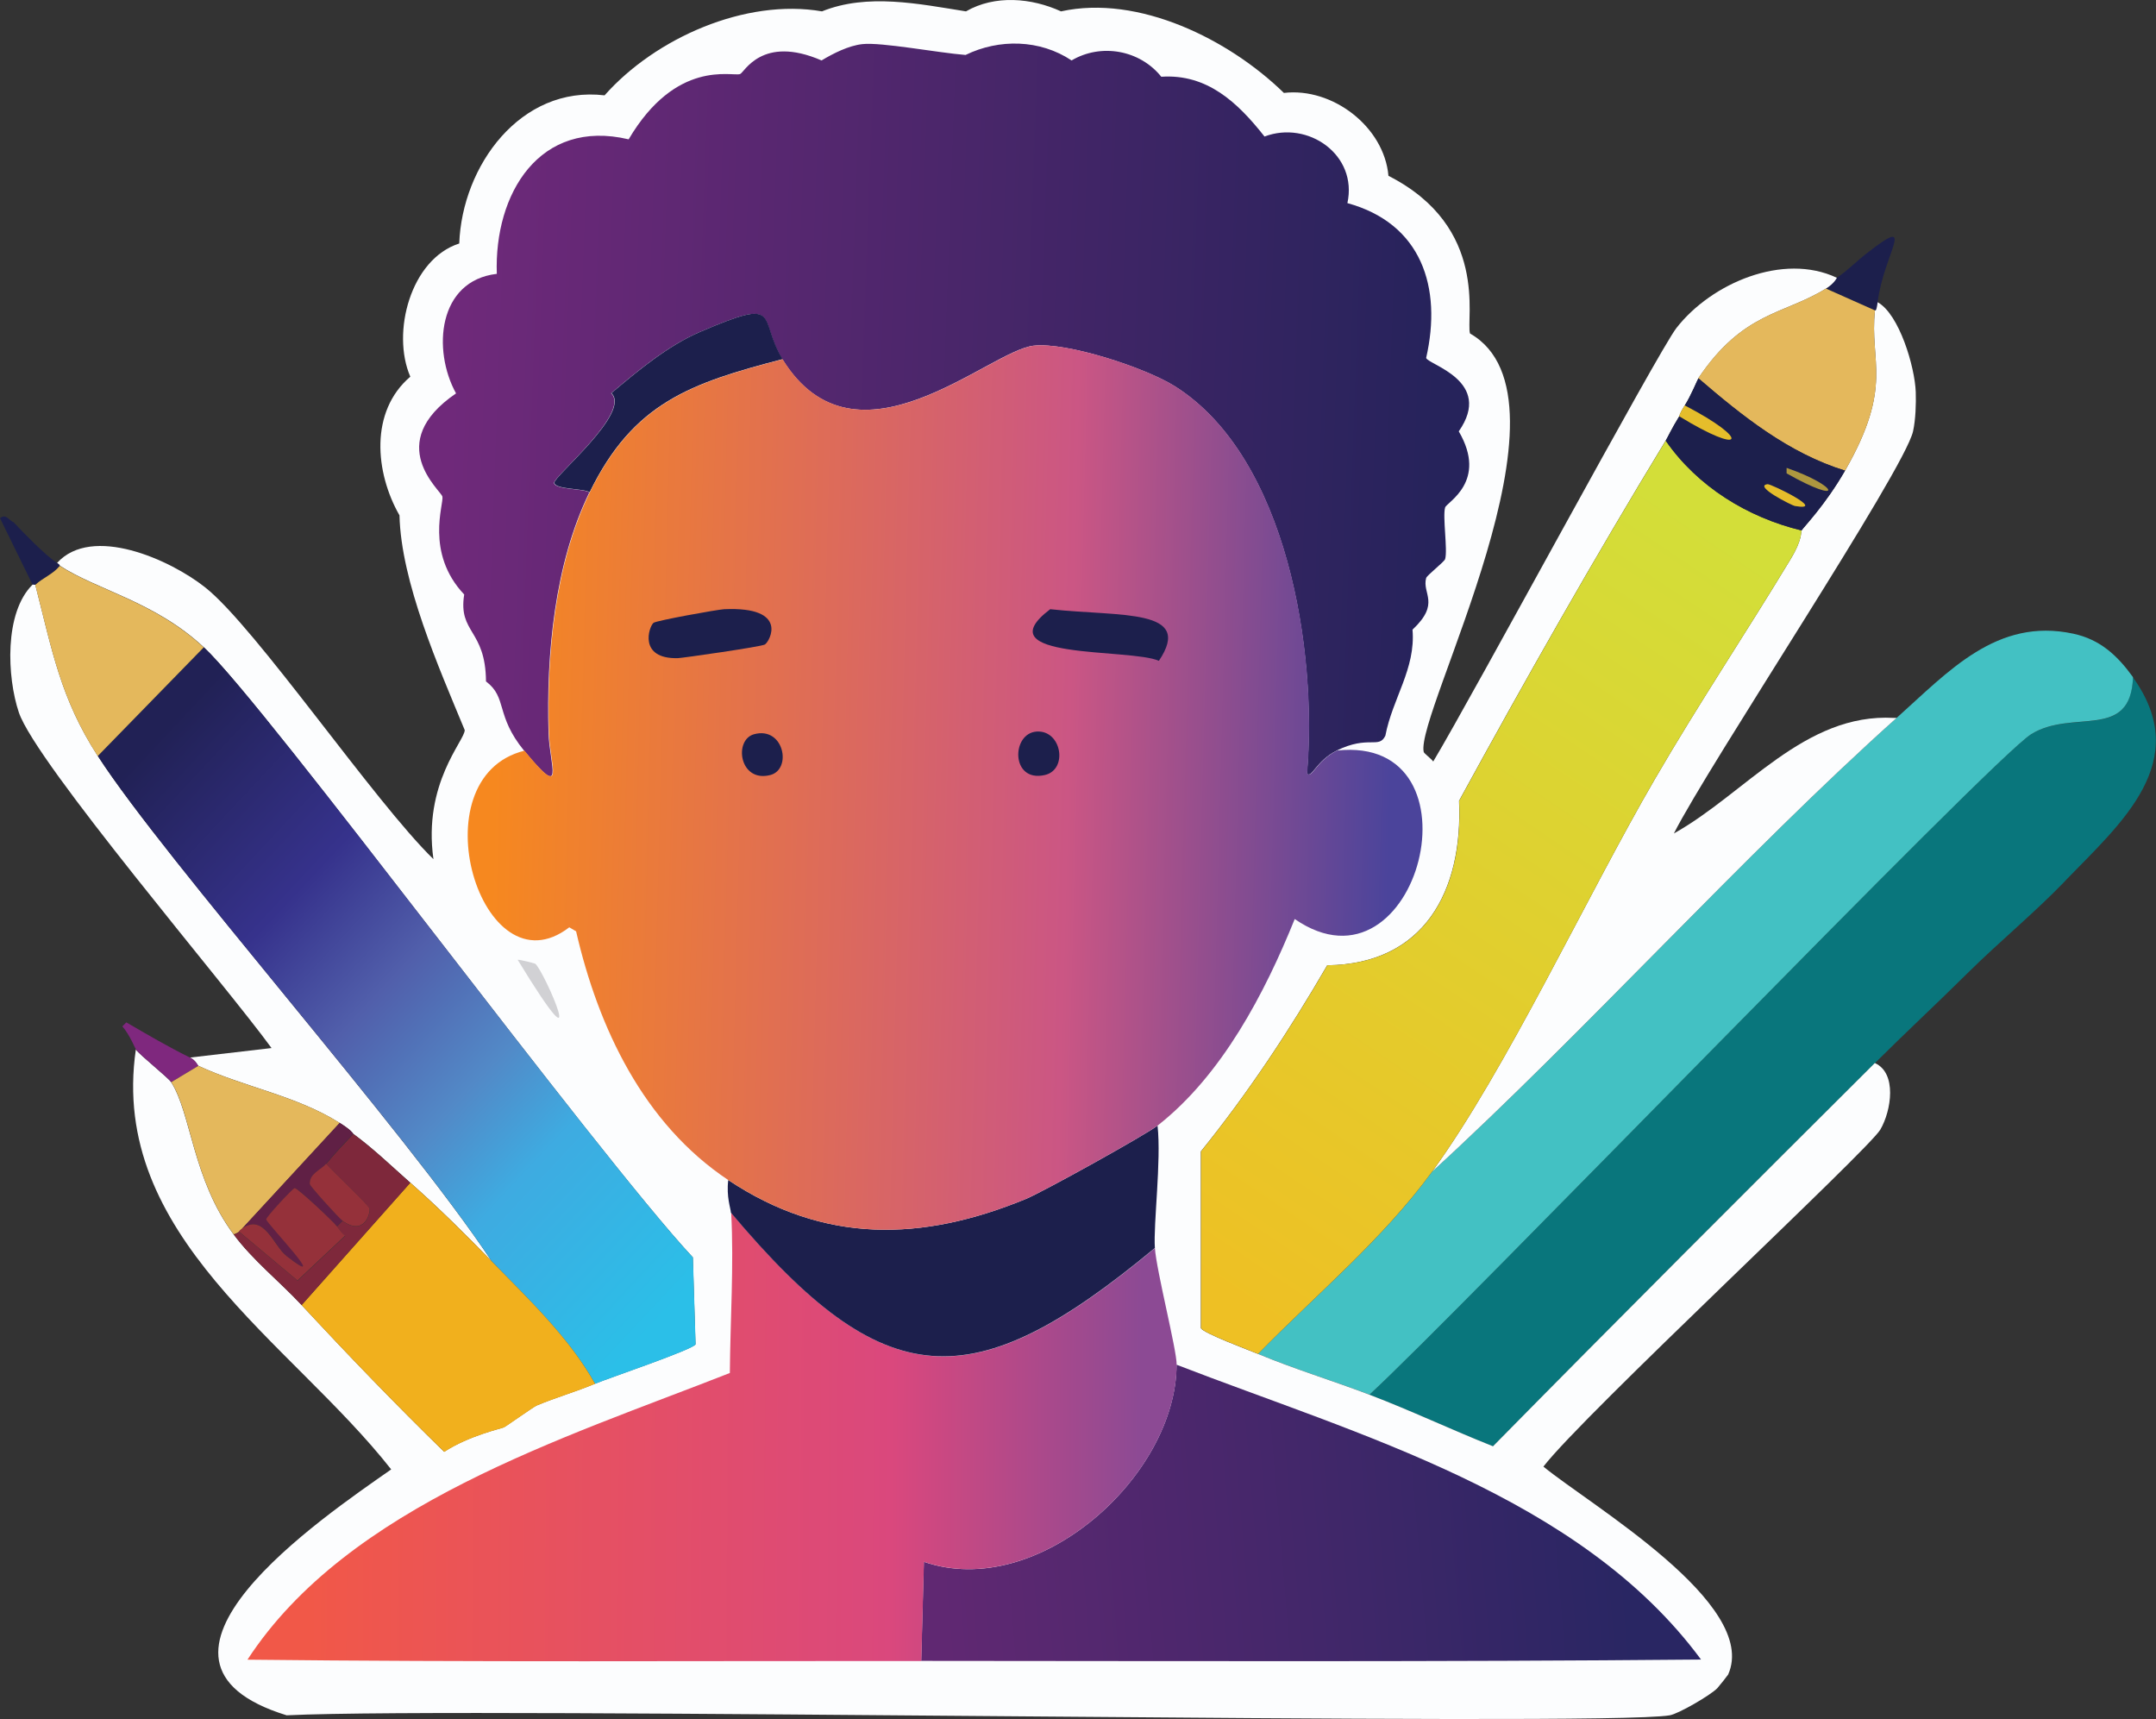 <?xml version="1.0" encoding="UTF-8"?><svg id="Layer_2" xmlns="http://www.w3.org/2000/svg" xmlns:xlink="http://www.w3.org/1999/xlink" viewBox="0 0 161.26 128.56"><rect x="0" y="0" width="161.26" height="128.56" fill="#333333" stroke="none"/><defs><style>.cls-1{fill:url(#linear-gradient);}.cls-1,.cls-2,.cls-3,.cls-4,.cls-5,.cls-6,.cls-7,.cls-8,.cls-9,.cls-10,.cls-11,.cls-12,.cls-13,.cls-14,.cls-15,.cls-16,.cls-17,.cls-18,.cls-19{stroke-width:0px;}.cls-2{fill:url(#linear-gradient-4);}.cls-3{fill:url(#linear-gradient-2);}.cls-4{fill:url(#linear-gradient-3);}.cls-5{fill:url(#linear-gradient-5);}.cls-6{fill:url(#linear-gradient-6);}.cls-7{fill:#602045;}.cls-8{fill:#43c1c3;}.cls-9{fill:#09767c;}.cls-10{fill:#1c1f4c;}.cls-11{fill:#d1d1d4;}.cls-12{fill:#ad973f;}.cls-13{fill:#7f287e;}.cls-14{fill:#7e283b;}.cls-15{fill:#95313a;}.cls-16{fill:#e4b85c;}.cls-17{fill:#e5bd2b;}.cls-18{fill:#f1b01d;}.cls-19{fill:#fcfdfe;}</style><linearGradient id="linear-gradient" x1="121.21" y1="111.94" x2="70.17" y2="116.26" gradientUnits="userSpaceOnUse"><stop offset="0" stop-color="#292663"/><stop offset="1" stop-color="#602872"/></linearGradient><linearGradient id="linear-gradient-2" x1="23.17" y1="107.31" x2="85.37" y2="107.75" gradientUnits="userSpaceOnUse"><stop offset="0" stop-color="#f15848"/><stop offset=".7" stop-color="#da487d"/><stop offset="1" stop-color="#8c4a94"/></linearGradient><linearGradient id="linear-gradient-3" x1="33.65" y1="29.75" x2="107.38" y2="32.4" gradientUnits="userSpaceOnUse"><stop offset="0" stop-color="#6f297a"/><stop offset="1" stop-color="#26235b"/></linearGradient><linearGradient id="linear-gradient-4" x1="36.95" y1="57.99" x2="103.99" y2="59.72" gradientUnits="userSpaceOnUse"><stop offset="0" stop-color="#f6881f"/><stop offset=".64" stop-color="#cb5684"/><stop offset="1" stop-color="#4b449b"/></linearGradient><linearGradient id="linear-gradient-5" x1="129.38" y1="40.16" x2="91.34" y2="96.87" gradientUnits="userSpaceOnUse"><stop offset="0" stop-color="#d3de39"/><stop offset="1" stop-color="#eec024"/></linearGradient><linearGradient id="linear-gradient-6" x1="9.82" y1="57.19" x2="51.68" y2="96.34" gradientUnits="userSpaceOnUse"><stop offset="0" stop-color="#212155"/><stop offset=".27" stop-color="#36328c"/><stop offset=".44" stop-color="#515fab"/><stop offset=".61" stop-color="#5289c7"/><stop offset=".74" stop-color="#3eabe1"/><stop offset="1" stop-color="#2bbfe8"/></linearGradient></defs><g id="Layer_1-2"><path class="cls-10" d="M140.44,22.6c-.1.82-.2.58-.2.61l-3.66-1.63c.64-.4.77-.78.81-.81.86-.58,1.45-1.22,2.24-1.83,3.85-3,1.27-.02.81,3.66Z"/><path class="cls-9" d="M154.46,65.89c-2.29,2.38-4.96,4.57-7.32,6.91-2.28,2.26-4.64,4.45-6.91,6.71-9.56,9.51-19.1,19.04-28.56,28.66-3.1-1.23-6.13-2.67-9.25-3.86,6.51-5.98,46.52-47.54,49.49-49.39,3.09-1.93,7.46.54,7.62-4.27,4.54,6.3-.89,10.91-5.08,15.24Z"/><path class="cls-8" d="M155.07,47.39c2.01.43,3.3,1.63,4.47,3.25-.16,4.8-4.53,2.34-7.62,4.27-2.97,1.85-42.98,43.41-49.49,49.39-2.75-1.05-5.62-1.91-8.33-3.05,4.38-4.47,9.31-8.54,13.01-13.62,11.34-10.36,23.56-23.94,34.75-33.94,3.87-3.46,7.49-7.53,13.21-6.3Z"/><path class="cls-19" d="M137.39,20.77s-.17.41-.81.81c-3.13,1.95-6.18,1.7-9.55,6.71-.06.09-.56,1.31-1.02,2.03-.41.64-.38.77-.41.81-.56.9-.88,1.61-1.02,1.83-5.38,8.85-10.48,17.84-15.45,26.93.3,6.74-2.6,12.21-9.86,12.3-2.8,4.83-5.91,9.54-9.45,13.92v13.21c.14.37,3.62,1.66,4.27,1.93,2.72,1.14,5.58,2,8.33,3.05,3.12,1.19,6.15,2.63,9.25,3.86,9.46-9.61,19-19.14,28.56-28.66,1.67.74,1.24,3.56.41,4.98-.9,1.54-22.19,21.3-25.2,25.2,3.47,2.86,16.17,10.26,13.82,15.55-.03.06-.68.88-.81,1.02-.51.53-2.91,1.92-3.56,2.03-5.1.88-89.51-.67-103.45,0-13.19-4.06,2.7-14.81,7.82-18.39-7.53-9.58-21.12-17.44-19.1-31.4.32.43,2.44,2.12,2.64,2.44,1.5,2.33,1.6,7.25,4.67,11.38,1.45,1.95,3.42,3.5,5.08,5.28,3.48,3.74,7.01,7.41,10.67,10.98,1.86-1.21,4.24-1.73,4.47-1.83.13-.06,2.19-1.52,2.44-1.63,1.4-.59,2.93-1.03,4.37-1.63.95-.4,7.37-2.57,7.52-2.95l-.2-6.5c-7.32-7.85-31.87-41.24-36.58-45.63-3.69-3.43-7.98-4.27-10.77-6.1-.01,0,.03-.05-.2-.2,2.6-2.87,8.45-.26,11.08,1.83,3.79,3,12.64,16.02,17.07,20.32-.8-5.67,2.35-8.87,2.34-9.65-1.95-4.71-4.76-11.07-4.88-16.06-1.83-3.2-2.24-7.77.81-10.37-1.43-3.29.02-8.8,3.66-9.96.21-5.8,4.58-11.83,10.87-11.08C49.01,2.85,55.76-.14,61.48.85c3.4-1.37,7.24-.56,10.77,0,2.17-1.25,4.9-1.01,7.11,0,5.8-1.27,12.56,2.09,16.67,6.1,3.63-.43,7.5,2.53,7.82,6.2,7.56,3.84,5.78,10.7,6.1,11.79,8.59,4.89-4.14,28.47-3.46,31.3.03.11.55.49.71.71,3-5,16.82-30.66,18.19-32.42,2.62-3.36,7.99-5.65,11.99-3.76Z"/><path class="cls-1" d="M68.9,124.22l.2-7.42c8.52,2.94,18.89-6.41,18.9-14.74,13.61,5.27,30.19,9.81,39.23,22.05-19.44.18-38.89.11-58.33.1Z"/><path class="cls-11" d="M38.72,71.78c.07-.04,1.25.25,1.32.3.65.51,4.36,9.01-1.32-.3Z"/><path class="cls-3" d="M86.38,93.32c.12,1.74,1.63,7.59,1.63,8.74-.02,8.33-10.38,17.67-18.9,14.74l-.2,7.42c-16.8-.01-33.6.09-50.4-.1,7.53-11.56,23.69-16.57,36.08-21.44.03-3.97.31-8.02.1-11.99,11.49,13.7,18.04,14,31.71,2.64Z"/><path class="cls-10" d="M86.58,84.18c.29,2.66-.32,7.34-.2,9.15-13.67,11.35-20.21,11.05-31.71-2.64-.02-.33-.35-1.18-.2-2.44,7.17,4.77,14.47,4.62,22.25,1.42,1.27-.52,8.97-4.8,9.86-5.49Z"/><path class="cls-4" d="M99.99,56.13c-1.55.76-1.87,2.1-2.24,1.73.79-9.09-1.45-23.64-9.86-28.96-2.21-1.4-8.08-3.32-10.57-3.05-3.39.37-13.3,9.91-18.8,1.02-1.9-3.08.1-4.74-6.2-2.03-2.38,1.02-4.65,2.91-6.61,4.57,1.51,1.43-4.33,6.25-4.27,6.71.07.51,2.27.41,2.64.71-2.6,5.33-3.23,12.12-3.05,17.99.07,2.4,1.32,5.17-1.83,1.32-2.17-2.66-1.23-3.96-2.85-5.18-.03-3.91-2.09-3.59-1.63-6.5-2.94-3.11-1.51-6.78-1.63-7.32-.09-.45-4.47-3.97,1.02-7.72-1.79-3.25-1.35-8.43,3.05-8.94-.21-5.99,3.19-11.64,9.86-10.06,3.55-6.01,7.71-4.69,8.33-4.88.32-.1,1.62-2.96,6.1-1.02.88-.53,2.03-1.11,3.05-1.22,1.41-.16,5.68.65,7.72.81,2.5-1.22,5.56-1.17,7.93.41,2.2-1.3,5.1-.79,6.71,1.22,3.43-.23,5.71,1.92,7.72,4.47,3.25-1.23,6.99,1.37,6.2,4.98,5.54,1.52,7.1,6.29,5.89,11.58.16.51,5.07,1.72,2.44,5.49,2.19,3.75-.9,5.3-1.02,5.69-.2.68.2,3.18,0,3.86-.06.21-1.37,1.22-1.42,1.42-.32,1.18,1.09,1.88-1.02,3.86.25,2.92-1.5,5.14-2.03,7.93-.49,1.02-1.25-.07-3.66,1.12Z"/><path class="cls-10" d="M58.53,26.86c-6.88,1.79-11.17,3.26-14.43,9.96-.37-.3-2.57-.2-2.64-.71-.07-.46,5.78-5.27,4.27-6.71,1.96-1.66,4.23-3.55,6.61-4.57,6.3-2.71,4.3-1.05,6.2,2.03Z"/><path class="cls-2" d="M99.99,56.13c11.22-1.22,6.12,18.99-3.15,12.6-2.24,5.55-5.45,11.69-10.26,15.45-.89.69-8.58,4.96-9.86,5.49-7.79,3.2-15.08,3.35-22.25-1.42-6.34-4.22-9.72-11.39-11.38-18.6l-.51-.3c-6.58,5.07-11.48-11.2-3.35-13.21,3.15,3.85,1.9,1.08,1.83-1.32-.18-5.87.45-12.65,3.05-17.99,3.26-6.69,7.55-8.17,14.43-9.96,5.5,8.89,15.41-.65,18.8-1.02,2.49-.27,8.36,1.65,10.57,3.05,8.41,5.33,10.65,19.87,9.86,28.96.37.37.69-.97,2.24-1.73Z"/><path class="cls-10" d="M78.55,45.56c5.27.57,10.78-.08,8.13,3.86-2.15-.96-13.17-.04-8.13-3.86Z"/><path class="cls-10" d="M54.16,45.56c4.89-.22,3.41,2.42,3.05,2.64-.28.17-6.17,1.01-6.5,1.02-2.98.08-2.18-2.35-1.83-2.64.21-.17,4.76-.99,5.28-1.02Z"/><path class="cls-10" d="M77.54,54.71c1.87-.12,2.36,2.85.61,3.25-2.56.59-2.52-3.13-.61-3.25Z"/><path class="cls-10" d="M56.4,54.91c2.23-.61,2.86,2.62,1.22,3.05-2.32.6-2.76-2.63-1.22-3.05Z"/><path class="cls-19" d="M143.29,29.3c.03.89-.01,2.08-.2,2.95-.65,2.93-15.29,24.93-17.89,30.08,5.37-3,9.77-9.02,16.46-8.64h.2c-11.19,10-23.42,23.58-34.75,33.94,5.55-7.62,11.59-20.64,16.67-29.37,3.24-5.58,6.83-10.95,10.16-16.46.89-1.47.75-2.04.81-2.13.14-.24,1.76-1.88,3.25-4.47,3.65-6.36,1.81-8.13,2.24-11.99,0-.03.1.21.2-.61,1.62.9,2.78,4.83,2.85,6.71Z"/><path class="cls-5" d="M134.75,39.67c-.06.1.08.66-.81,2.13-3.33,5.51-6.92,10.89-10.16,16.46-5.07,8.72-11.11,21.75-16.67,29.37-3.7,5.07-8.63,9.15-13.01,13.62-.64-.27-4.13-1.56-4.27-1.93v-13.21c3.54-4.39,6.65-9.09,9.45-13.92,7.26-.08,10.16-5.56,9.86-12.3,4.97-9.09,10.06-18.08,15.45-26.93,2.37,3.42,6.13,5.74,10.16,6.71Z"/><path class="cls-16" d="M140.24,23.21c-.43,3.86,1.42,5.63-2.24,11.99-4.23-1.31-7.68-4.08-10.98-6.91,3.37-5.01,6.43-4.76,9.55-6.71l3.66,1.63Z"/><path class="cls-10" d="M138,35.2c-1.49,2.59-3.11,4.23-3.25,4.47-4.03-.97-7.79-3.28-10.16-6.71.13-.22.46-.93,1.02-1.83,4.85,2.99,5.4,1.77.41-.81.46-.72.95-1.94,1.02-2.03,3.29,2.83,6.74,5.6,10.98,6.91Z"/><path class="cls-17" d="M125.6,31.13s0-.17.41-.81c4.99,2.59,4.45,3.8-.41.81Z"/><path class="cls-17" d="M132.21,36.21c.25-.03,4.54,2.06,2.03,1.63-.19-.03-3.14-1.5-2.03-1.63Z"/><path class="cls-12" d="M133.63,34.99c3.99,1.38,4.32,2.86,0,.41v-.41Z"/><path class="cls-10" d="M1.02,39.06c.84.89,2.29,2.39,3.25,3.05.23.16.19.2.2.2-.5.62-1.26.89-1.83,1.42-.04.03-.17-.03-.2,0l-2.44-4.98c.49-.37.67.2,1.02.3Z"/><path class="cls-19" d="M2.64,43.73c1.26,4.9,1.88,8.49,4.67,12.8,5.09,7.88,22.93,27.93,29.47,37.8-1.99-2.04-3.96-4.01-6.1-5.89-1.39-1.23-2.77-2.56-4.27-3.66-.05-.04-.1-.24-1.02-.81-3.26-2.05-7.11-2.66-10.57-4.27-.04-.02-.18-.4-.61-.61l6.1-.71c-3.34-4.61-17.63-21.33-18.9-25.1-.89-2.65-1.1-7.46,1.02-9.55.03-.03.17.03.2,0Z"/><path class="cls-6" d="M44.51,103.49c-1.93-3.45-4.98-6.33-7.72-9.15-6.54-9.88-24.38-29.92-29.47-37.8l7.93-8.13c4.71,4.39,29.26,37.77,36.58,45.63l.2,6.5c-.15.38-6.57,2.55-7.52,2.95Z"/><path class="cls-16" d="M15.24,48.41l-7.93,8.13c-2.79-4.32-3.41-7.9-4.67-12.8.57-.53,1.33-.8,1.83-1.42,2.8,1.82,7.08,2.67,10.77,6.1Z"/><path class="cls-13" d="M14.23,79.1c.43.21.57.59.61.61l-2.03,1.22c-.2-.32-2.32-2-2.64-2.44-.06-.08-.48-1.13-1.02-1.73l.3-.3c1.57.91,3.15,1.84,4.78,2.64Z"/><path class="cls-18" d="M36.79,94.34c2.74,2.81,5.79,5.69,7.72,9.15-1.44.6-2.97,1.04-4.37,1.63-.25.11-2.3,1.57-2.44,1.63-.23.1-2.61.62-4.47,1.83-3.66-3.57-7.19-7.23-10.67-10.98l8.13-9.15c2.13,1.89,4.11,3.85,6.1,5.89Z"/><path class="cls-16" d="M25.41,83.98l-7.32,7.93c-.2.15-.19.2-.2.2-.11.07-.27.17-.41.2-3.08-4.13-3.17-9.06-4.67-11.38l2.03-1.22c3.45,1.61,7.31,2.22,10.57,4.27Z"/><path class="cls-14" d="M30.69,88.45l-8.13,9.15c-1.66-1.78-3.63-3.33-5.08-5.28.13-.03.3-.13.41-.2l4.37,3.66,3.56-3.35c-.26-.2-.42-.45-.61-.71l.41-.41c1.64,1.17,2.09-.56,2.03-.91-.04-.23-2.85-2.89-3.25-3.35.64-.79,1.33-1.5,2.03-2.24,1.5,1.1,2.88,2.43,4.27,3.66Z"/><path class="cls-7" d="M26.42,84.79c-.7.73-1.39,1.45-2.03,2.24-.38.46-1.26.72-1.22,1.52.02.18,2.2,2.58,2.44,2.74l-.41.41c-.23-.31-2.94-2.87-3.15-2.85-.16.02-2.13,2.14-2.13,2.34,0,.28,5.01,5.46,1.52,2.74-.97-.76-1.69-3.27-3.35-2.03l7.32-7.93c.92.58.96.77,1.02.81Z"/><path class="cls-15" d="M25.2,91.7c.19.26.35.51.61.71l-3.56,3.35-4.37-3.66s0-.05.2-.2c1.66-1.24,2.38,1.28,3.35,2.03,3.48,2.72-1.52-2.46-1.52-2.74,0-.19,1.98-2.32,2.13-2.34.21-.02,2.92,2.53,3.15,2.85Z"/><path class="cls-15" d="M25.61,91.29c-.24-.17-2.42-2.56-2.44-2.74-.04-.8.84-1.06,1.22-1.52.4.47,3.21,3.12,3.25,3.35.06.36-.39,2.09-2.03.91Z"/></g></svg>